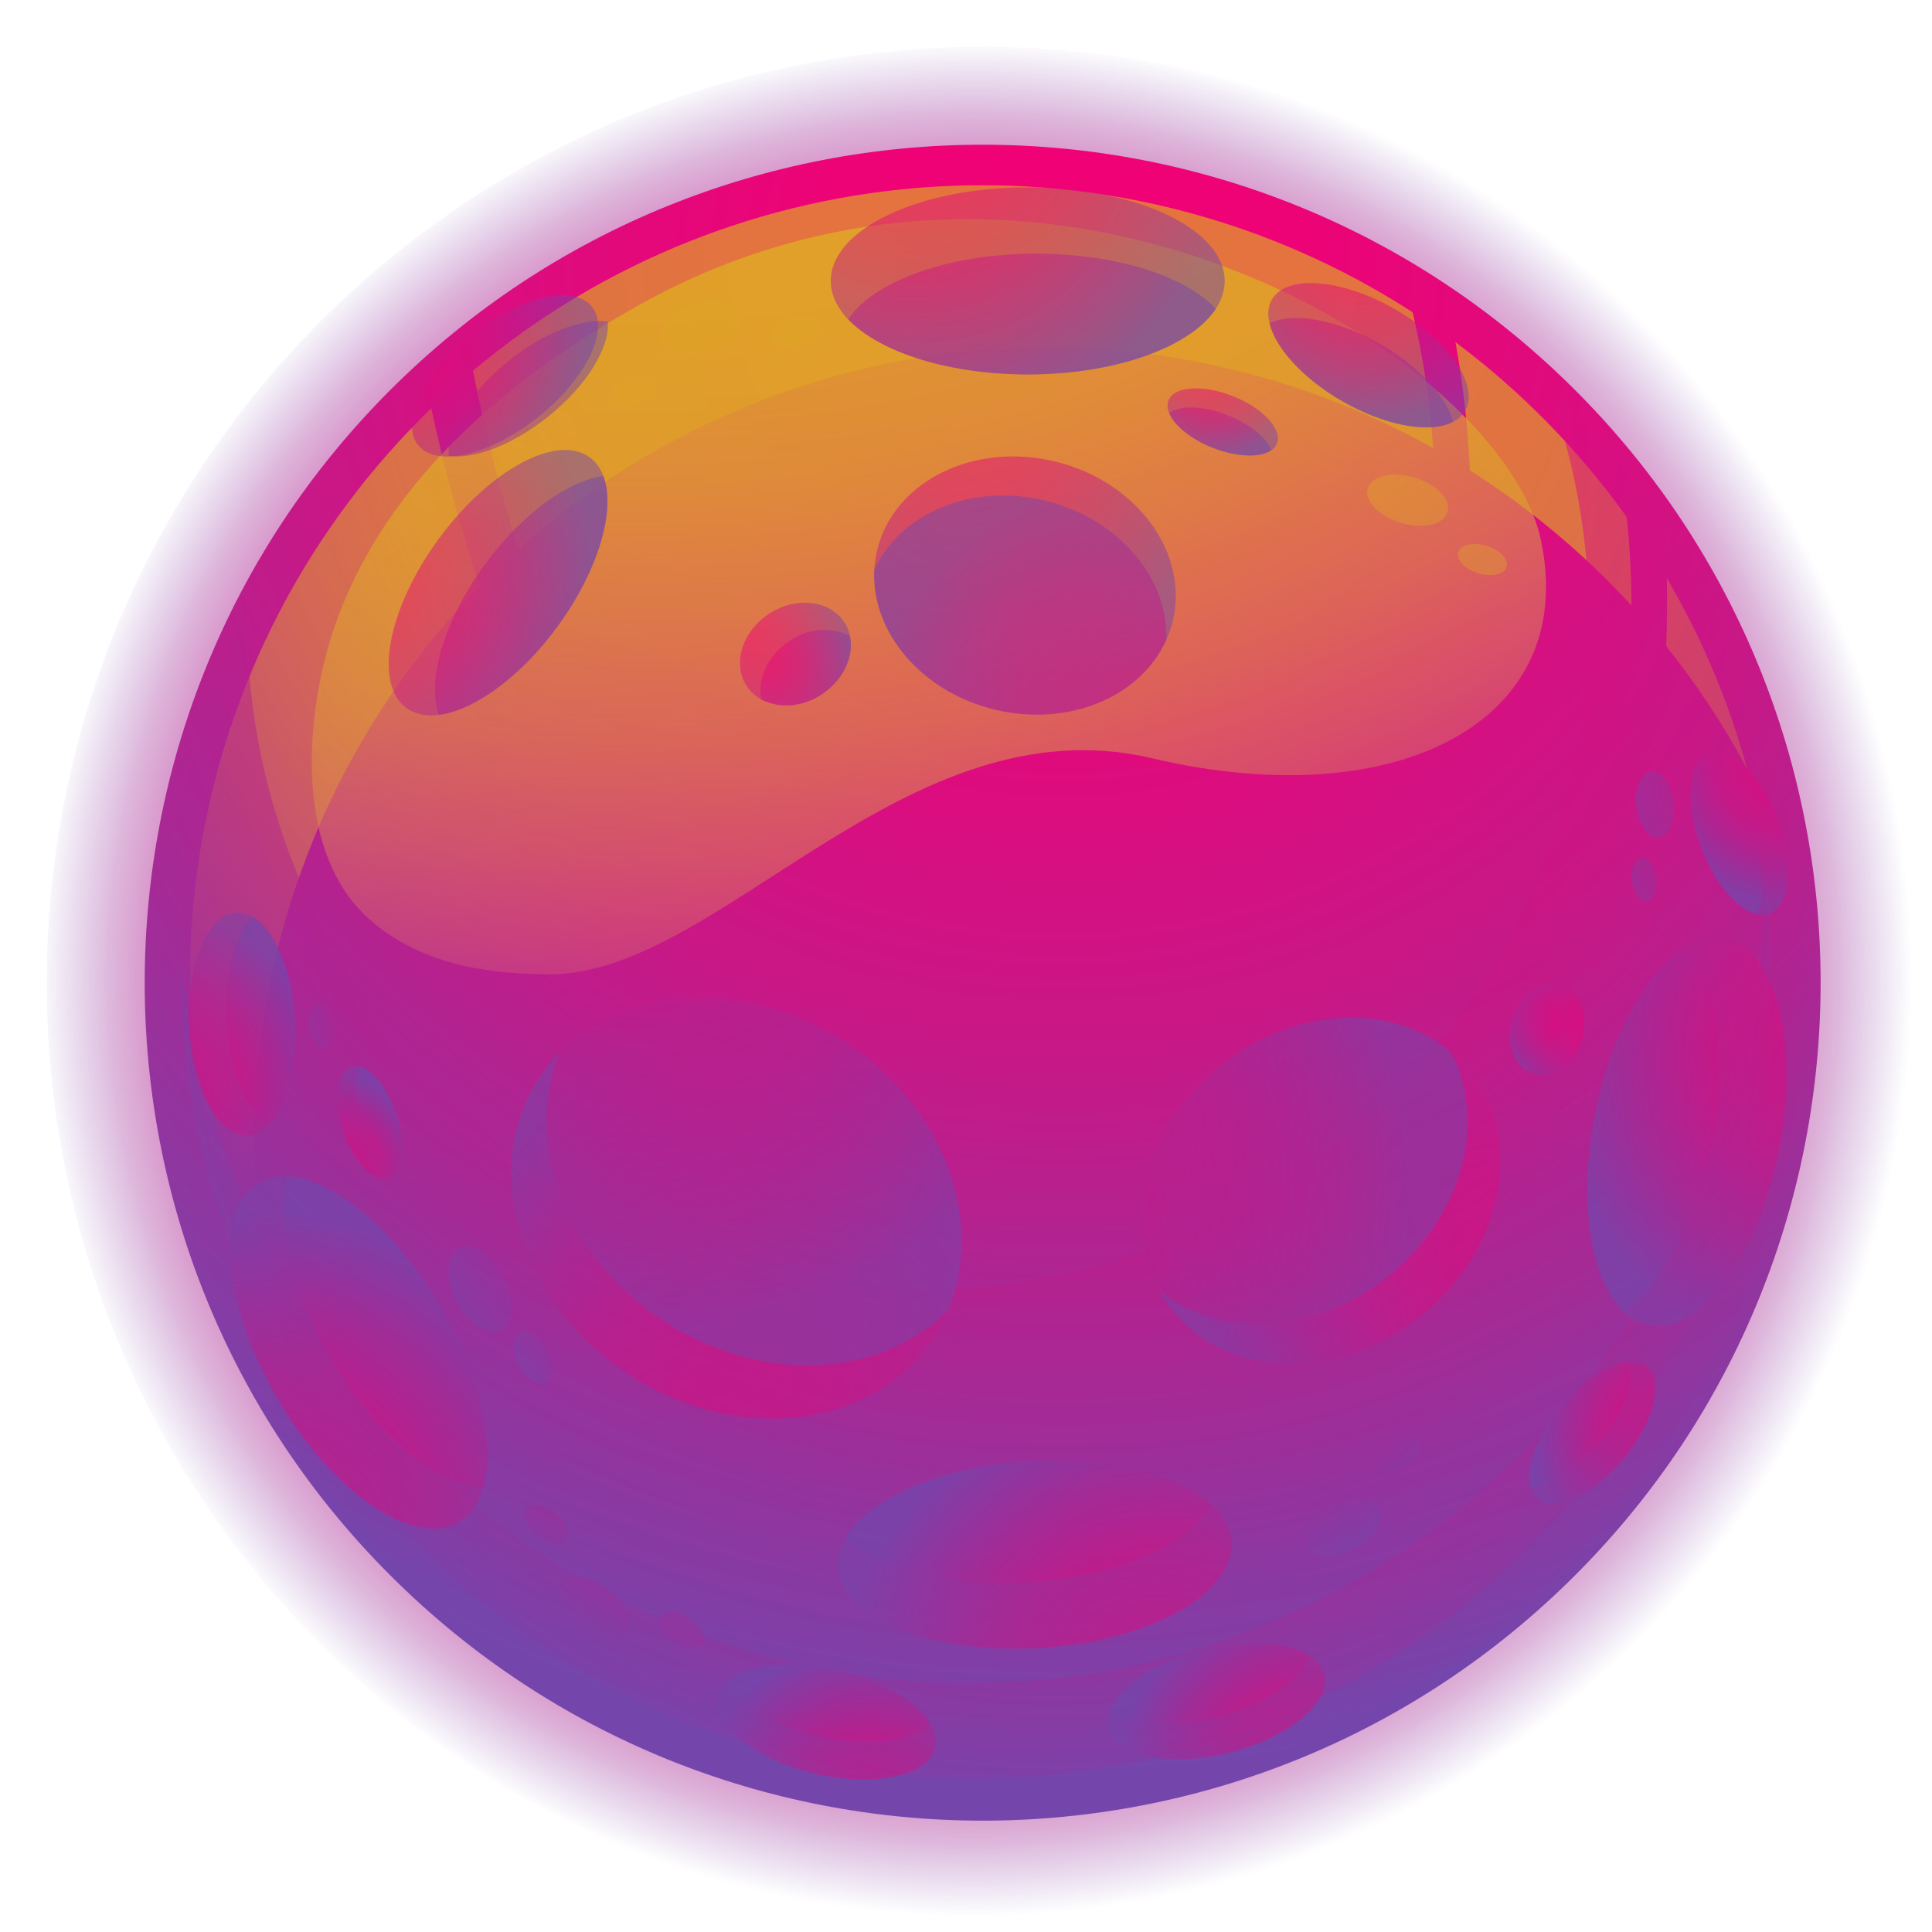 <svg width="130" height="130" viewBox="0 0 130 130" fill="none" xmlns="http://www.w3.org/2000/svg">
<g clip-path="url(#clip0_402_620)">
<path style="mix-blend-mode:screen" opacity="0.32" d="M110.435 79.462C110.127 78.723 109.739 78.021 109.276 77.369C108.623 76.914 107.923 76.53 107.188 76.226C107.923 75.921 108.623 75.538 109.276 75.083C109.734 74.429 110.119 73.727 110.424 72.99C110.73 73.726 111.113 74.428 111.567 75.083C112.221 75.538 112.923 75.922 113.66 76.226C112.923 76.53 112.221 76.913 111.567 77.369C111.115 78.024 110.736 78.725 110.435 79.462Z" fill="url(#paint0_radial_402_620)"/>
<path style="mix-blend-mode:screen" opacity="0.5" d="M42.063 73.53C42.226 73.327 42.411 73.142 42.615 72.978C42.867 72.896 43.129 72.842 43.393 72.818C43.157 72.686 42.963 72.489 42.836 72.25C42.709 72.011 42.653 71.74 42.675 71.471C42.512 71.674 42.327 71.859 42.123 72.023C41.87 72.105 41.609 72.158 41.345 72.183C41.548 72.347 41.733 72.532 41.897 72.735C41.982 72.993 42.038 73.26 42.063 73.53Z" fill="url(#paint1_radial_402_620)"/>
<path style="mix-blend-mode:screen" opacity="0.32" d="M67.508 101.774C67.372 101.314 67.187 100.869 66.955 100.449C66.597 100.13 66.204 99.853 65.785 99.62C66.246 99.486 66.69 99.3 67.11 99.068C67.428 98.711 67.706 98.321 67.938 97.903C68.074 98.363 68.259 98.808 68.49 99.228C68.85 99.544 69.242 99.82 69.661 100.051C69.201 100.188 68.757 100.373 68.336 100.603C68.018 100.962 67.74 101.354 67.508 101.774Z" fill="url(#paint2_radial_402_620)"/>
<path style="mix-blend-mode:screen" opacity="0.5" d="M78.176 86.54C78.047 86.771 77.893 86.988 77.718 87.186C77.482 87.31 77.234 87.41 76.978 87.484C77.21 87.614 77.428 87.767 77.629 87.942C77.754 88.176 77.854 88.422 77.927 88.677C78.056 88.445 78.21 88.229 78.386 88.031C78.619 87.906 78.865 87.806 79.12 87.733C78.889 87.604 78.672 87.45 78.474 87.274C78.347 87.042 78.246 86.795 78.176 86.54Z" fill="url(#paint3_radial_402_620)"/>
<path d="M66.122 129.103C100.904 129.103 129.1 100.907 129.1 66.126C129.1 31.344 100.904 3.148 66.122 3.148C31.34 3.148 3.144 31.344 3.144 66.126C3.144 100.907 31.34 129.103 66.122 129.103Z" fill="url(#paint4_radial_402_620)"/>
<path d="M105.991 105.992C128.011 83.973 128.011 48.272 105.991 26.253C83.972 4.233 48.271 4.233 26.251 26.253C4.232 48.272 4.232 83.973 26.251 105.992C48.271 128.012 83.972 128.012 105.991 105.992Z" fill="url(#paint5_radial_402_620)"/>
<path style="mix-blend-mode:screen" d="M22.631 58.979C20.091 54.147 20.858 47.195 22.399 42.507C25.668 32.567 34.183 25.444 43.029 20.507C70.694 5.085 101.092 24.18 103.682 36.333C106.272 48.487 94.085 54.926 77.525 51.022C60.964 47.118 48.484 65.5 37.049 65.561C32.686 65.561 28.213 64.854 24.812 61.817C23.921 61.009 23.183 60.048 22.631 58.979Z" fill="url(#paint6_radial_402_620)"/>
<g opacity="0.7">
<path style="mix-blend-mode:screen" d="M32.283 39.438C30.976 35.513 29.887 31.518 29.02 27.472C20.721 35.507 15.255 46.018 13.443 57.426C11.632 68.834 13.573 80.522 18.976 90.732C16.536 81.764 16.48 72.315 18.814 63.319C21.148 54.324 25.791 46.094 32.283 39.444V39.438Z" fill="url(#paint7_radial_402_620)"/>
<path style="mix-blend-mode:screen" d="M95.052 21.012C85.478 14.819 74.171 11.859 62.791 12.566C51.411 13.274 40.558 17.612 31.825 24.944C32.616 28.997 33.641 33.002 34.895 36.937C43.17 29.542 53.547 24.914 64.578 23.697C75.609 22.48 86.744 24.737 96.432 30.151C96.226 27.072 95.764 24.015 95.052 21.012Z" fill="url(#paint8_radial_402_620)"/>
<path style="mix-blend-mode:screen" d="M109.779 40.748C109.775 38.754 109.666 36.762 109.453 34.779C106.238 30.293 102.353 26.328 97.934 23.023C98.453 25.872 98.776 28.754 98.9 31.648C102.913 34.187 106.571 37.247 109.779 40.748Z" fill="url(#paint9_radial_402_620)"/>
<path style="mix-blend-mode:screen" d="M112.114 43.48C114.181 46.057 116.004 48.821 117.559 51.736C116.333 47.24 114.517 42.926 112.158 38.908C112.186 40.432 112.175 41.956 112.114 43.48Z" fill="url(#paint10_radial_402_620)"/>
</g>
<path style="mix-blend-mode:multiply" opacity="0.5" d="M104.096 25.953C106.395 32.144 107.306 38.765 106.768 45.347C106.229 51.929 104.252 58.313 100.978 64.048C97.703 69.784 93.21 74.731 87.816 78.541C82.421 82.351 76.257 84.931 69.757 86.099C63.257 87.267 56.579 86.995 50.196 85.302C43.812 83.609 37.878 80.536 32.811 76.299C27.745 72.063 23.669 66.767 20.872 60.784C18.075 54.802 16.625 48.278 16.623 41.674C16.623 41.58 16.623 41.486 16.623 41.387C12.009 50.564 10.038 60.843 10.93 71.076C11.822 81.309 15.543 91.092 21.675 99.332C27.808 107.572 36.111 113.945 45.657 117.737C55.203 121.53 65.615 122.593 75.731 120.808C85.846 119.023 95.266 114.46 102.937 107.629C110.609 100.799 116.229 91.969 119.171 82.128C122.113 72.286 122.26 61.821 119.596 51.901C116.932 41.98 111.562 32.996 104.085 25.953H104.096Z" fill="url(#paint11_radial_402_620)"/>
<path style="mix-blend-mode:multiply" opacity="0.5" d="M118.763 57.848C118.763 57.931 118.763 58.008 118.763 58.091C118.763 88.55 94.797 113.239 65.238 113.239C37.877 113.239 15.314 92.084 12.106 64.784C12.239 95.127 36.149 119.683 65.63 119.683C95.112 119.683 119.155 94.989 119.155 64.53C119.155 62.297 119.024 60.066 118.763 57.848Z" fill="url(#paint12_radial_402_620)"/>
<path style="mix-blend-mode:multiply" opacity="0.5" d="M69.154 25.197C76.473 25.197 82.406 22.378 82.406 18.902C82.406 15.425 76.473 12.607 69.154 12.607C61.834 12.607 55.901 15.425 55.901 18.902C55.901 22.378 61.834 25.197 69.154 25.197Z" fill="url(#paint13_radial_402_620)"/>
<path style="mix-blend-mode:multiply" opacity="0.5" d="M57.077 21.49C59.158 23.671 63.78 25.195 69.153 25.195C75.106 25.195 80.142 23.329 81.815 20.777C79.739 18.569 75.111 17.072 69.744 17.072C63.786 17.056 58.75 18.944 57.077 21.49Z" fill="url(#paint14_radial_402_620)"/>
<path style="mix-blend-mode:multiply" opacity="0.5" d="M119.686 77.406C121.114 70.228 119.507 63.859 116.097 63.18C112.687 62.502 108.766 67.772 107.338 74.95C105.91 82.129 107.516 88.498 110.926 89.176C114.336 89.855 118.258 84.585 119.686 77.406Z" fill="url(#paint15_radial_402_620)"/>
<path style="mix-blend-mode:multiply" opacity="0.5" d="M113.313 63.817C110.767 65.43 108.376 69.67 107.327 74.938C106.167 80.775 107.012 86.082 109.204 88.219C111.755 86.606 114.146 82.371 115.196 77.097C116.355 71.261 115.505 65.954 113.313 63.817Z" fill="url(#paint16_radial_402_620)"/>
<path style="mix-blend-mode:multiply" opacity="0.5" d="M70.017 110.883C77.322 110.429 83.069 107.247 82.853 103.777C82.637 100.307 76.54 97.863 69.235 98.317C61.93 98.772 56.183 101.953 56.399 105.423C56.615 108.893 62.712 111.338 70.017 110.883Z" fill="url(#paint17_radial_402_620)"/>
<path style="mix-blend-mode:multiply" opacity="0.5" d="M81.528 101.257C79.32 99.208 74.609 97.982 69.247 98.314C63.306 98.683 58.391 100.859 56.884 103.526C59.093 105.575 63.803 106.806 69.165 106.469C75.106 106.099 80.01 103.924 81.528 101.257Z" fill="url(#paint18_radial_402_620)"/>
<path style="mix-blend-mode:multiply" opacity="0.5" d="M62.759 90.1C66.856 83.973 64.263 75.05 56.967 70.172C49.67 65.293 40.434 66.305 36.337 72.432C32.24 78.56 34.833 87.482 42.129 92.361C49.425 97.24 58.661 96.228 62.759 90.1Z" fill="url(#paint19_radial_402_620)"/>
<path style="mix-blend-mode:multiply" opacity="0.5" d="M56.966 70.145C50.384 65.728 42.228 66.142 37.684 70.763C35.171 76.722 37.927 84.397 44.498 88.793C51.069 93.188 59.236 92.796 63.78 88.18C66.293 82.216 63.543 74.54 56.966 70.145Z" fill="url(#paint20_radial_402_620)"/>
<path style="mix-blend-mode:multiply" opacity="0.5" d="M78.913 41.787C80.019 37.172 76.463 32.364 70.971 31.048C65.478 29.731 60.129 32.405 59.023 37.019C57.917 41.634 61.472 46.442 66.965 47.759C72.457 49.075 77.806 46.402 78.913 41.787Z" fill="url(#paint21_radial_402_620)"/>
<path style="mix-blend-mode:multiply" opacity="0.5" d="M66.956 47.743C71.926 48.93 76.752 46.87 78.464 43.071C78.651 38.913 75.272 34.893 70.324 33.684C65.377 32.475 60.534 34.556 58.822 38.361C58.634 42.541 62.008 46.556 66.956 47.743Z" fill="url(#paint22_radial_402_620)"/>
<path style="mix-blend-mode:multiply" opacity="0.5" d="M95.691 88.468C101.19 83.992 102.599 76.618 98.839 71.999C95.078 67.38 87.573 67.265 82.074 71.742C76.575 76.219 75.166 83.592 78.926 88.211C82.687 92.83 90.193 92.945 95.691 88.468Z" fill="url(#paint23_radial_402_620)"/>
<path style="mix-blend-mode:multiply" opacity="0.5" d="M82.075 71.757C77.105 75.794 75.482 82.188 77.967 86.793C81.975 90.145 88.552 89.841 93.505 85.811C98.459 81.779 100.099 75.379 97.608 70.774C93.605 67.422 87.028 67.726 82.075 71.757Z" fill="url(#paint24_radial_402_620)"/>
<path style="mix-blend-mode:multiply" opacity="0.5" d="M37.52 42.139C40.929 37.484 41.899 32.397 39.687 30.777C37.474 29.157 32.918 31.618 29.509 36.274C26.101 40.929 25.131 46.017 27.343 47.636C29.555 49.256 34.111 46.795 37.52 42.139Z" fill="url(#paint25_radial_402_620)"/>
<path style="mix-blend-mode:multiply" opacity="0.5" d="M29.544 48.107C31.902 47.798 35.022 45.567 37.523 42.149C40.284 38.361 41.455 34.291 40.599 32.032C38.241 32.336 35.121 34.573 32.62 37.985C29.848 41.773 28.688 45.843 29.544 48.107Z" fill="url(#paint26_radial_402_620)"/>
<path style="mix-blend-mode:multiply" opacity="0.5" d="M30.876 102.422C33.871 100.658 33.288 94.115 29.573 87.808C25.858 81.502 20.419 77.82 17.423 79.585C14.428 81.349 15.011 87.892 18.725 94.198C22.44 100.505 27.88 104.187 30.876 102.422Z" fill="url(#paint27_radial_402_620)"/>
<path style="mix-blend-mode:multiply" opacity="0.5" d="M32.52 100.119C33.343 97.215 32.305 92.46 29.582 87.833C26.556 82.703 22.404 79.312 19.334 79.174C18.511 82.073 19.544 86.828 22.271 91.455C25.286 96.558 29.45 99.954 32.52 100.119Z" fill="url(#paint28_radial_402_620)"/>
<path style="mix-blend-mode:multiply" opacity="0.5" d="M98.585 27.643C97.602 29.349 93.892 29.057 90.302 26.986C86.713 24.915 84.598 21.856 85.581 20.155C86.564 18.455 90.275 18.742 93.864 20.807C97.453 22.872 99.568 25.937 98.585 27.643Z" fill="url(#paint29_radial_402_620)"/>
<path style="mix-blend-mode:multiply" opacity="0.5" d="M85.426 21.757C85.829 23.414 87.668 25.468 90.302 26.986C93.223 28.671 96.222 29.195 97.768 28.389C97.365 26.732 95.526 24.678 92.892 23.16C89.949 21.481 86.972 20.973 85.426 21.757Z" fill="url(#paint30_radial_402_620)"/>
<path style="mix-blend-mode:multiply" opacity="0.5" d="M74.565 116.297C74.084 114.386 76.956 112.023 80.976 111.018C84.996 110.013 88.64 110.742 89.115 112.647C89.59 114.552 86.724 116.921 82.71 117.931C78.695 118.942 75.04 118.207 74.565 116.297Z" fill="url(#paint31_radial_402_620)"/>
<path style="mix-blend-mode:multiply" opacity="0.5" d="M88.116 111.39C86.669 110.479 83.924 110.286 80.976 111.02C77.707 111.837 75.194 113.555 74.631 115.195C76.072 116.106 78.822 116.299 81.771 115.565C85.04 114.747 87.547 113.03 88.116 111.39Z" fill="url(#paint32_radial_402_620)"/>
<path style="mix-blend-mode:multiply" opacity="0.5" d="M15.916 61.415C17.887 61.321 19.643 64.596 19.848 68.732C20.052 72.868 18.627 76.308 16.661 76.402C14.695 76.496 12.934 73.227 12.73 69.085C12.525 64.944 13.95 61.514 15.916 61.415Z" fill="url(#paint33_radial_402_620)"/>
<path style="mix-blend-mode:multiply" opacity="0.5" d="M18.097 75.668C19.273 74.425 20.002 71.769 19.848 68.732C19.682 65.369 18.489 62.575 16.987 61.697C15.811 62.94 15.082 65.596 15.231 68.633C15.402 71.996 16.595 74.79 18.097 75.668Z" fill="url(#paint34_radial_402_620)"/>
<path style="mix-blend-mode:multiply" opacity="0.5" d="M48.309 114.165C48.756 112.249 52.389 111.46 56.426 112.398C60.462 113.337 63.367 115.656 62.92 117.578C62.472 119.5 58.839 120.284 54.803 119.339C50.766 118.395 47.861 116.081 48.309 114.165Z" fill="url(#paint35_radial_402_620)"/>
<path style="mix-blend-mode:multiply" opacity="0.5" d="M62.604 115.996C61.737 114.527 59.385 113.091 56.425 112.401C53.14 111.633 50.125 112.014 48.871 113.218C49.738 114.687 52.091 116.117 55.05 116.813C58.336 117.575 61.351 117.199 62.604 115.996Z" fill="url(#paint36_radial_402_620)"/>
<path style="mix-blend-mode:multiply" opacity="0.5" d="M119.09 61.467C120.5 60.929 120.724 58.083 119.59 55.111C118.456 52.14 116.393 50.167 114.983 50.705C113.572 51.244 113.348 54.089 114.482 57.061C115.617 60.033 117.679 62.005 119.09 61.467Z" fill="url(#paint37_radial_402_620)"/>
<path style="mix-blend-mode:multiply" opacity="0.5" d="M114.108 51.591C113.556 52.773 113.644 54.904 114.478 57.064C115.4 59.477 116.935 61.233 118.238 61.514C118.79 60.333 118.702 58.201 117.868 56.042C116.946 53.623 115.411 51.867 114.108 51.591Z" fill="url(#paint38_radial_402_620)"/>
<path style="mix-blend-mode:multiply" opacity="0.5" d="M103.472 100.842C102.307 99.882 103.003 97.115 105.029 94.663C107.056 92.212 109.645 91.008 110.811 91.969C111.976 92.93 111.274 95.701 109.248 98.148C107.221 100.594 104.637 101.803 103.472 100.842Z" fill="url(#paint39_radial_402_620)"/>
<path style="mix-blend-mode:multiply" opacity="0.5" d="M109.613 91.648C108.309 91.736 106.52 92.863 105.029 94.663C103.373 96.656 102.611 98.86 103.008 100.13C104.317 100.036 106.106 98.909 107.592 97.109C109.243 95.149 110.01 92.94 109.613 91.648Z" fill="url(#paint40_radial_402_620)"/>
<path style="mix-blend-mode:multiply" opacity="0.5" d="M26.09 79.255C27.07 78.935 27.32 77.005 26.648 74.944C25.976 72.882 24.637 71.47 23.657 71.789C22.677 72.108 22.427 74.039 23.099 76.1C23.77 78.162 25.11 79.574 26.09 79.255Z" fill="url(#paint41_radial_402_620)"/>
<path style="mix-blend-mode:multiply" opacity="0.5" d="M26.723 78.672C27.148 77.888 27.154 76.463 26.657 74.933C26.105 73.277 25.127 72.012 24.249 71.775C23.824 72.564 23.824 73.984 24.316 75.519C24.862 77.192 25.851 78.44 26.723 78.672Z" fill="url(#paint42_radial_402_620)"/>
<path style="mix-blend-mode:multiply" opacity="0.5" d="M56.818 41.874C57.789 43.376 57.105 45.546 55.288 46.727C53.471 47.909 51.207 47.644 50.235 46.148C49.264 44.651 49.943 42.475 51.759 41.294C53.576 40.112 55.829 40.377 56.818 41.874Z" fill="url(#paint43_radial_402_620)"/>
<path style="mix-blend-mode:multiply" opacity="0.5" d="M51.235 47.075C51.878 47.378 52.591 47.506 53.3 47.445C54.009 47.384 54.689 47.136 55.271 46.727C56.751 45.766 57.48 44.154 57.176 42.773C56.533 42.47 55.82 42.342 55.111 42.403C54.402 42.464 53.722 42.712 53.14 43.121C51.66 44.082 50.931 45.7 51.235 47.075Z" fill="url(#paint44_radial_402_620)"/>
<path style="mix-blend-mode:multiply" opacity="0.5" d="M85.923 29.844C86.304 28.886 84.979 27.46 82.964 26.659C80.949 25.858 79.007 25.985 78.626 26.943C78.246 27.901 79.57 29.327 81.585 30.128C83.6 30.929 85.543 30.802 85.923 29.844Z" fill="url(#paint45_radial_402_620)"/>
<path style="mix-blend-mode:multiply" opacity="0.5" d="M78.668 27.779C78.999 28.608 80.103 29.535 81.583 30.12C83.24 30.772 84.808 30.811 85.553 30.286C85.216 29.458 84.112 28.536 82.632 27.945C80.998 27.293 79.407 27.26 78.668 27.779Z" fill="url(#paint46_radial_402_620)"/>
<path style="mix-blend-mode:multiply" opacity="0.5" d="M103.202 72.276C101.915 71.895 101.275 70.244 101.766 68.593C102.258 66.942 103.705 65.91 104.991 66.296C106.278 66.683 106.918 68.334 106.427 69.985C105.935 71.636 104.505 72.663 103.202 72.276Z" fill="url(#paint47_radial_402_620)"/>
<path style="mix-blend-mode:multiply" opacity="0.5" d="M103.969 66.274C103.433 66.438 102.948 66.738 102.562 67.144C102.175 67.55 101.899 68.049 101.761 68.593C101.363 69.935 101.711 71.276 102.545 71.939C103.081 71.775 103.567 71.476 103.954 71.07C104.341 70.663 104.616 70.164 104.754 69.62C104.963 69.046 105 68.424 104.861 67.83C104.721 67.235 104.412 66.695 103.969 66.274Z" fill="url(#paint48_radial_402_620)"/>
<path style="mix-blend-mode:multiply" opacity="0.5" d="M36.193 28.078C39.426 25.509 41.056 22.18 39.835 20.643C38.613 19.106 35.002 19.944 31.77 22.513C28.537 25.083 26.907 28.412 28.128 29.948C29.349 31.485 32.96 30.648 36.193 28.078Z" fill="url(#paint49_radial_402_620)"/>
<path style="mix-blend-mode:multiply" opacity="0.5" d="M30.195 30.679C31.891 30.911 34.469 29.956 36.849 28.062C39.483 25.964 41.057 23.357 40.892 21.634C39.202 21.402 36.617 22.358 34.265 24.252C31.604 26.35 30.03 28.956 30.195 30.679Z" fill="url(#paint50_radial_402_620)"/>
<path style="mix-blend-mode:multiply" opacity="0.5" d="M92.859 101.384C93.29 102.146 92.555 103.383 91.203 104.145C89.85 104.907 88.442 104.918 87.978 104.145C87.514 103.372 88.281 102.141 89.634 101.384C90.987 100.628 92.423 100.622 92.859 101.384Z" fill="url(#paint51_radial_402_620)"/>
<path style="mix-blend-mode:multiply" opacity="0.5" d="M95.565 96.955C95.83 97.419 95.383 98.17 94.56 98.639C93.737 99.109 92.865 99.109 92.6 98.639C92.335 98.17 92.787 97.419 93.605 96.955C94.422 96.491 95.3 96.491 95.565 96.955Z" fill="url(#paint52_radial_402_620)"/>
<path style="mix-blend-mode:multiply" opacity="0.5" d="M33.725 89.528C32.847 89.965 31.516 89.07 30.732 87.53C29.948 85.989 30.037 84.376 30.909 83.94C31.781 83.504 33.118 84.393 33.896 85.934C34.675 87.474 34.598 89.076 33.725 89.528Z" fill="url(#paint53_radial_402_620)"/>
<path style="mix-blend-mode:multiply" opacity="0.5" d="M36.7 93.033C36.148 93.298 35.364 92.757 34.895 91.824C34.425 90.891 34.469 89.919 34.999 89.654C35.53 89.389 36.336 89.93 36.805 90.863C37.275 91.796 37.23 92.768 36.7 93.033Z" fill="url(#paint54_radial_402_620)"/>
<path style="mix-blend-mode:multiply" opacity="0.5" d="M21.819 70.549C21.339 70.604 20.869 69.969 20.77 69.124C20.671 68.279 20.974 67.551 21.449 67.468C21.924 67.385 22.399 68.02 22.498 68.892C22.598 69.765 22.294 70.488 21.819 70.549Z" fill="url(#paint55_radial_402_620)"/>
<path style="mix-blend-mode:multiply" opacity="0.5" d="M111.628 56.361C110.932 56.444 110.248 55.517 110.099 54.285C109.95 53.054 110.397 51.994 111.093 51.911C111.788 51.828 112.473 52.756 112.622 53.982C112.771 55.207 112.324 56.273 111.628 56.361Z" fill="url(#paint56_radial_402_620)"/>
<path style="mix-blend-mode:multiply" opacity="0.5" d="M110.822 60.642C110.364 60.698 109.917 60.09 109.817 59.284C109.718 58.478 110.016 57.782 110.469 57.727C110.922 57.672 111.374 58.279 111.468 59.085C111.562 59.892 111.275 60.587 110.822 60.642Z" fill="url(#paint57_radial_402_620)"/>
<path style="mix-blend-mode:multiply" opacity="0.5" d="M42.101 109.921C41.549 110.606 40.13 110.379 38.92 109.413C37.711 108.446 37.17 107.11 37.717 106.425C38.263 105.741 39.688 105.962 40.897 106.928C42.107 107.894 42.648 109.231 42.101 109.921Z" fill="url(#paint58_radial_402_620)"/>
<path style="mix-blend-mode:multiply" opacity="0.5" d="M47.22 110.787C46.889 111.207 46.022 111.069 45.282 110.483C44.542 109.898 44.221 109.081 44.553 108.661C44.884 108.242 45.751 108.385 46.486 108.97C47.22 109.556 47.551 110.373 47.22 110.787Z" fill="url(#paint59_radial_402_620)"/>
<path style="mix-blend-mode:multiply" opacity="0.5" d="M38.076 103.642C37.744 104.061 36.877 103.923 36.138 103.338C35.398 102.752 35.072 101.935 35.403 101.516C35.734 101.096 36.607 101.239 37.341 101.825C38.076 102.41 38.407 103.227 38.076 103.642Z" fill="url(#paint60_radial_402_620)"/>
<path style="mix-blend-mode:screen" opacity="0.5" d="M44.448 22.993C44.15 22.165 45.094 21.071 46.552 20.547C48.01 20.022 49.429 20.265 49.727 21.099C50.025 21.933 49.081 23.015 47.623 23.54C46.165 24.064 44.746 23.816 44.448 22.993ZM42.952 27.228C43.841 26.908 44.409 26.24 44.233 25.737C44.056 25.235 43.184 25.091 42.3 25.406C41.416 25.721 40.842 26.394 41.019 26.897C41.196 27.399 42.068 27.537 42.952 27.228ZM53.835 23.197C54.724 22.877 55.293 22.209 55.116 21.712C54.94 21.215 54.067 21.06 53.184 21.375C52.3 21.69 51.726 22.363 51.903 22.866C52.079 23.368 52.952 23.512 53.835 23.192V23.197ZM92.031 32.861C92.279 32.016 93.687 31.695 95.167 32.132C96.647 32.568 97.657 33.611 97.403 34.456C97.15 35.301 95.747 35.621 94.267 35.18C92.787 34.738 91.777 33.694 92.031 32.855V32.861ZM99.474 38.581C100.38 38.846 101.236 38.648 101.385 38.14C101.534 37.632 100.927 36.996 100.026 36.726C99.126 36.455 98.265 36.654 98.116 37.168C97.967 37.681 98.574 38.305 99.474 38.576V38.581Z" fill="url(#paint61_radial_402_620)"/>
</g>
<defs>
<radialGradient id="paint0_radial_402_620" cx="0" cy="0" r="1" gradientUnits="userSpaceOnUse" gradientTransform="translate(110.435 76.226) scale(3.236)">
<stop offset="0.06" stop-color="#E47E99"/>
<stop offset="0.53" stop-color="#E43D99"/>
<stop offset="0.99" stop-color="#B30058"/>
</radialGradient>
<radialGradient id="paint1_radial_402_620" cx="0" cy="0" r="1" gradientUnits="userSpaceOnUse" gradientTransform="translate(-14.525 115.417) rotate(17) scale(84.685 84.685)">
<stop offset="0.06" stop-color="#0A1656"/>
<stop offset="0.89" stop-color="#4478AD"/>
</radialGradient>
<radialGradient id="paint2_radial_402_620" cx="0" cy="0" r="1" gradientUnits="userSpaceOnUse" gradientTransform="translate(67.734 99.869) scale(1.927 1.927)">
<stop offset="0.06" stop-color="#E47E99"/>
<stop offset="0.53" stop-color="#E43D99"/>
<stop offset="0.99" stop-color="#B30058"/>
</radialGradient>
<radialGradient id="paint3_radial_402_620" cx="0" cy="0" r="1" gradientUnits="userSpaceOnUse" gradientTransform="translate(39.246 73.002) rotate(-173.38) scale(84.69 84.69)">
<stop offset="0.06" stop-color="#0A1656"/>
<stop offset="0.89" stop-color="#4478AD"/>
</radialGradient>
<radialGradient id="paint4_radial_402_620" cx="0" cy="0" r="1" gradientUnits="userSpaceOnUse" gradientTransform="translate(65.537 65.833) scale(63.674 63.674)">
<stop stop-color="#F20074"/>
<stop offset="0.38" stop-color="#F10174" stop-opacity="0.99"/>
<stop offset="0.51" stop-color="#ED0376" stop-opacity="0.96"/>
<stop offset="0.61" stop-color="#E70679" stop-opacity="0.92"/>
<stop offset="0.69" stop-color="#DF0B7D" stop-opacity="0.85"/>
<stop offset="0.75" stop-color="#D31182" stop-opacity="0.75"/>
<stop offset="0.81" stop-color="#C51988" stop-opacity="0.64"/>
<stop offset="0.87" stop-color="#B42290" stop-opacity="0.51"/>
<stop offset="0.92" stop-color="#A02D98" stop-opacity="0.35"/>
<stop offset="0.96" stop-color="#8B39A2" stop-opacity="0.18"/>
<stop offset="1" stop-color="#7446AC" stop-opacity="0"/>
</radialGradient>
<radialGradient id="paint5_radial_402_620" cx="0" cy="0" r="1" gradientUnits="userSpaceOnUse" gradientTransform="translate(71.501 16.765) scale(111.013)">
<stop stop-color="#F20074"/>
<stop offset="0.14" stop-color="#ED0376"/>
<stop offset="0.31" stop-color="#DF0B7D"/>
<stop offset="0.49" stop-color="#C71887"/>
<stop offset="0.67" stop-color="#A62A96"/>
<stop offset="0.87" stop-color="#7B42A9"/>
<stop offset="0.9" stop-color="#7446AC"/>
</radialGradient>
<radialGradient id="paint6_radial_402_620" cx="0" cy="0" r="1" gradientUnits="userSpaceOnUse" gradientTransform="translate(36.988 -48.884) rotate(14.959) scale(143.131 125.724)">
<stop offset="0.05" stop-color="#E0A326"/>
<stop offset="0.41" stop-color="#E0A227" stop-opacity="0.99"/>
<stop offset="0.55" stop-color="#DF9E2B" stop-opacity="0.96"/>
<stop offset="0.64" stop-color="#DE9833" stop-opacity="0.91"/>
<stop offset="0.71" stop-color="#DD8F3E" stop-opacity="0.83"/>
<stop offset="0.78" stop-color="#DB844C" stop-opacity="0.73"/>
<stop offset="0.84" stop-color="#D8755D" stop-opacity="0.61"/>
<stop offset="0.89" stop-color="#D56471" stop-opacity="0.47"/>
<stop offset="0.93" stop-color="#D25089" stop-opacity="0.3"/>
<stop offset="0.98" stop-color="#CE3BA3" stop-opacity="0.12"/>
<stop offset="1" stop-color="#CC2DB4" stop-opacity="0"/>
</radialGradient>
<radialGradient id="paint7_radial_402_620" cx="0" cy="0" r="1" gradientUnits="userSpaceOnUse" gradientTransform="translate(70.159 17.34) scale(82.597 82.597)">
<stop offset="0.05" stop-color="#E0A326"/>
<stop offset="0.41" stop-color="#E0A227" stop-opacity="0.99"/>
<stop offset="0.55" stop-color="#DF9E2B" stop-opacity="0.96"/>
<stop offset="0.64" stop-color="#DE9833" stop-opacity="0.91"/>
<stop offset="0.71" stop-color="#DD8F3E" stop-opacity="0.83"/>
<stop offset="0.78" stop-color="#DB844C" stop-opacity="0.73"/>
<stop offset="0.84" stop-color="#D8755D" stop-opacity="0.61"/>
<stop offset="0.89" stop-color="#D56471" stop-opacity="0.47"/>
<stop offset="0.93" stop-color="#D25089" stop-opacity="0.3"/>
<stop offset="0.98" stop-color="#CE3BA3" stop-opacity="0.12"/>
<stop offset="1" stop-color="#CC2DB4" stop-opacity="0"/>
</radialGradient>
<radialGradient id="paint8_radial_402_620" cx="0" cy="0" r="1" gradientUnits="userSpaceOnUse" gradientTransform="translate(70.159 17.34) scale(82.597 82.597)">
<stop offset="0.05" stop-color="#E0A326"/>
<stop offset="0.41" stop-color="#E0A227" stop-opacity="0.99"/>
<stop offset="0.55" stop-color="#DF9E2B" stop-opacity="0.96"/>
<stop offset="0.64" stop-color="#DE9833" stop-opacity="0.91"/>
<stop offset="0.71" stop-color="#DD8F3E" stop-opacity="0.83"/>
<stop offset="0.78" stop-color="#DB844C" stop-opacity="0.73"/>
<stop offset="0.84" stop-color="#D8755D" stop-opacity="0.61"/>
<stop offset="0.89" stop-color="#D56471" stop-opacity="0.47"/>
<stop offset="0.93" stop-color="#D25089" stop-opacity="0.3"/>
<stop offset="0.98" stop-color="#CE3BA3" stop-opacity="0.12"/>
<stop offset="1" stop-color="#CC2DB4" stop-opacity="0"/>
</radialGradient>
<radialGradient id="paint9_radial_402_620" cx="0" cy="0" r="1" gradientUnits="userSpaceOnUse" gradientTransform="translate(70.159 17.341) scale(82.597 82.597)">
<stop offset="0.05" stop-color="#E0A326"/>
<stop offset="0.41" stop-color="#E0A227" stop-opacity="0.99"/>
<stop offset="0.55" stop-color="#DF9E2B" stop-opacity="0.96"/>
<stop offset="0.64" stop-color="#DE9833" stop-opacity="0.91"/>
<stop offset="0.71" stop-color="#DD8F3E" stop-opacity="0.83"/>
<stop offset="0.78" stop-color="#DB844C" stop-opacity="0.73"/>
<stop offset="0.84" stop-color="#D8755D" stop-opacity="0.61"/>
<stop offset="0.89" stop-color="#D56471" stop-opacity="0.47"/>
<stop offset="0.93" stop-color="#D25089" stop-opacity="0.3"/>
<stop offset="0.98" stop-color="#CE3BA3" stop-opacity="0.12"/>
<stop offset="1" stop-color="#CC2DB4" stop-opacity="0"/>
</radialGradient>
<radialGradient id="paint10_radial_402_620" cx="0" cy="0" r="1" gradientUnits="userSpaceOnUse" gradientTransform="translate(70.158 17.339) scale(82.597 82.597)">
<stop offset="0.05" stop-color="#E0A326"/>
<stop offset="0.41" stop-color="#E0A227" stop-opacity="0.99"/>
<stop offset="0.55" stop-color="#DF9E2B" stop-opacity="0.96"/>
<stop offset="0.64" stop-color="#DE9833" stop-opacity="0.91"/>
<stop offset="0.71" stop-color="#DD8F3E" stop-opacity="0.83"/>
<stop offset="0.78" stop-color="#DB844C" stop-opacity="0.73"/>
<stop offset="0.84" stop-color="#D8755D" stop-opacity="0.61"/>
<stop offset="0.89" stop-color="#D56471" stop-opacity="0.47"/>
<stop offset="0.93" stop-color="#D25089" stop-opacity="0.3"/>
<stop offset="0.98" stop-color="#CE3BA3" stop-opacity="0.12"/>
<stop offset="1" stop-color="#CC2DB4" stop-opacity="0"/>
</radialGradient>
<radialGradient id="paint11_radial_402_620" cx="0" cy="0" r="1" gradientUnits="userSpaceOnUse" gradientTransform="translate(71.406 31.917) scale(97.164 97.164)">
<stop stop-color="#F20074"/>
<stop offset="0.14" stop-color="#ED0376"/>
<stop offset="0.31" stop-color="#DF0B7D"/>
<stop offset="0.49" stop-color="#C71887"/>
<stop offset="0.67" stop-color="#A62A96"/>
<stop offset="0.87" stop-color="#7B42A9"/>
<stop offset="0.9" stop-color="#7446AC"/>
</radialGradient>
<radialGradient id="paint12_radial_402_620" cx="0" cy="0" r="1" gradientUnits="userSpaceOnUse" gradientTransform="translate(70.738 61.703) scale(71.427 71.427)">
<stop stop-color="#F20074"/>
<stop offset="0.14" stop-color="#ED0376"/>
<stop offset="0.31" stop-color="#DF0B7D"/>
<stop offset="0.49" stop-color="#C71887"/>
<stop offset="0.67" stop-color="#A62A96"/>
<stop offset="0.87" stop-color="#7B42A9"/>
<stop offset="0.9" stop-color="#7446AC"/>
</radialGradient>
<radialGradient id="paint13_radial_402_620" cx="0" cy="0" r="1" gradientUnits="userSpaceOnUse" gradientTransform="translate(61.572 6.737) scale(24.738 24.738)">
<stop stop-color="#F20074"/>
<stop offset="0.14" stop-color="#ED0376"/>
<stop offset="0.31" stop-color="#DF0B7D"/>
<stop offset="0.49" stop-color="#C71887"/>
<stop offset="0.67" stop-color="#A62A96"/>
<stop offset="0.87" stop-color="#7B42A9"/>
<stop offset="0.9" stop-color="#7446AC"/>
</radialGradient>
<radialGradient id="paint14_radial_402_620" cx="0" cy="0" r="1" gradientUnits="userSpaceOnUse" gradientTransform="translate(61.572 6.735) scale(24.738 24.738)">
<stop stop-color="#F20074"/>
<stop offset="0.14" stop-color="#ED0376"/>
<stop offset="0.31" stop-color="#DF0B7D"/>
<stop offset="0.49" stop-color="#C71887"/>
<stop offset="0.67" stop-color="#A62A96"/>
<stop offset="0.87" stop-color="#7B42A9"/>
<stop offset="0.9" stop-color="#7446AC"/>
</radialGradient>
<radialGradient id="paint15_radial_402_620" cx="0" cy="0" r="1" gradientUnits="userSpaceOnUse" gradientTransform="translate(126.912 71.108) rotate(101.25) scale(24.738 24.738)">
<stop stop-color="#F20074"/>
<stop offset="0.14" stop-color="#ED0376"/>
<stop offset="0.31" stop-color="#DF0B7D"/>
<stop offset="0.49" stop-color="#C71887"/>
<stop offset="0.67" stop-color="#A62A96"/>
<stop offset="0.87" stop-color="#7B42A9"/>
<stop offset="0.9" stop-color="#7446AC"/>
</radialGradient>
<radialGradient id="paint16_radial_402_620" cx="0" cy="0" r="1" gradientUnits="userSpaceOnUse" gradientTransform="translate(126.923 71.115) rotate(101.24) scale(24.738 24.738)">
<stop stop-color="#F20074"/>
<stop offset="0.14" stop-color="#ED0376"/>
<stop offset="0.31" stop-color="#DF0B7D"/>
<stop offset="0.49" stop-color="#C71887"/>
<stop offset="0.67" stop-color="#A62A96"/>
<stop offset="0.87" stop-color="#7B42A9"/>
<stop offset="0.9" stop-color="#7446AC"/>
</radialGradient>
<radialGradient id="paint17_radial_402_620" cx="0" cy="0" r="1" gradientUnits="userSpaceOnUse" gradientTransform="translate(77.954 116.276) rotate(176.44) scale(24.738 24.738)">
<stop stop-color="#F20074"/>
<stop offset="0.14" stop-color="#ED0376"/>
<stop offset="0.31" stop-color="#DF0B7D"/>
<stop offset="0.49" stop-color="#C71887"/>
<stop offset="0.67" stop-color="#A62A96"/>
<stop offset="0.87" stop-color="#7B42A9"/>
<stop offset="0.9" stop-color="#7446AC"/>
</radialGradient>
<radialGradient id="paint18_radial_402_620" cx="0" cy="0" r="1" gradientUnits="userSpaceOnUse" gradientTransform="translate(77.966 116.27) rotate(176.44) scale(24.738 24.738)">
<stop stop-color="#F20074"/>
<stop offset="0.14" stop-color="#ED0376"/>
<stop offset="0.31" stop-color="#DF0B7D"/>
<stop offset="0.49" stop-color="#C71887"/>
<stop offset="0.67" stop-color="#A62A96"/>
<stop offset="0.87" stop-color="#7B42A9"/>
<stop offset="0.9" stop-color="#7446AC"/>
</radialGradient>
<radialGradient id="paint19_radial_402_620" cx="0" cy="0" r="1" gradientUnits="userSpaceOnUse" gradientTransform="translate(43.026 107.381) rotate(-146.23) scale(29.664 52.505)">
<stop stop-color="#F20074"/>
<stop offset="0.14" stop-color="#ED0376"/>
<stop offset="0.31" stop-color="#DF0B7D"/>
<stop offset="0.49" stop-color="#C71887"/>
<stop offset="0.67" stop-color="#A62A96"/>
<stop offset="0.87" stop-color="#7B42A9"/>
<stop offset="0.9" stop-color="#7446AC"/>
</radialGradient>
<radialGradient id="paint20_radial_402_620" cx="0" cy="0" r="1" gradientUnits="userSpaceOnUse" gradientTransform="translate(42.742 55.512) scale(37.759)">
<stop stop-color="#F20074"/>
<stop offset="0.14" stop-color="#ED0376"/>
<stop offset="0.31" stop-color="#DF0B7D"/>
<stop offset="0.49" stop-color="#C71887"/>
<stop offset="0.67" stop-color="#A62A96"/>
<stop offset="0.87" stop-color="#7B42A9"/>
<stop offset="0.9" stop-color="#7446AC"/>
</radialGradient>
<radialGradient id="paint21_radial_402_620" cx="0" cy="0" r="1" gradientUnits="userSpaceOnUse" gradientTransform="translate(67.009 22.417) rotate(13.48) scale(19.095 33.798)">
<stop stop-color="#F20074"/>
<stop offset="0.14" stop-color="#ED0376"/>
<stop offset="0.31" stop-color="#DF0B7D"/>
<stop offset="0.49" stop-color="#C71887"/>
<stop offset="0.67" stop-color="#A62A96"/>
<stop offset="0.87" stop-color="#7B42A9"/>
<stop offset="0.9" stop-color="#7446AC"/>
</radialGradient>
<radialGradient id="paint22_radial_402_620" cx="0" cy="0" r="1" gradientUnits="userSpaceOnUse" gradientTransform="translate(78.808 53.392) rotate(159.71) scale(24.302 24.302)">
<stop stop-color="#F20074"/>
<stop offset="0.14" stop-color="#ED0376"/>
<stop offset="0.31" stop-color="#DF0B7D"/>
<stop offset="0.49" stop-color="#C71887"/>
<stop offset="0.67" stop-color="#A62A96"/>
<stop offset="0.87" stop-color="#7B42A9"/>
<stop offset="0.9" stop-color="#7446AC"/>
</radialGradient>
<radialGradient id="paint23_radial_402_620" cx="0" cy="0" r="1" gradientUnits="userSpaceOnUse" gradientTransform="translate(107.367 91.177) rotate(140.85) scale(23.965 42.419)">
<stop stop-color="#F20074"/>
<stop offset="0.14" stop-color="#ED0376"/>
<stop offset="0.31" stop-color="#DF0B7D"/>
<stop offset="0.49" stop-color="#C71887"/>
<stop offset="0.67" stop-color="#A62A96"/>
<stop offset="0.87" stop-color="#7B42A9"/>
<stop offset="0.9" stop-color="#7446AC"/>
</radialGradient>
<radialGradient id="paint24_radial_402_620" cx="0" cy="0" r="1" gradientUnits="userSpaceOnUse" gradientTransform="translate(67.396 79.259) rotate(-72.91) scale(30.503 30.503)">
<stop stop-color="#F20074"/>
<stop offset="0.14" stop-color="#ED0376"/>
<stop offset="0.31" stop-color="#DF0B7D"/>
<stop offset="0.49" stop-color="#C71887"/>
<stop offset="0.67" stop-color="#A62A96"/>
<stop offset="0.87" stop-color="#7B42A9"/>
<stop offset="0.9" stop-color="#7446AC"/>
</radialGradient>
<radialGradient id="paint25_radial_402_620" cx="0" cy="0" r="1" gradientUnits="userSpaceOnUse" gradientTransform="translate(22.254 38.36) rotate(-53.79) scale(19.503 19.503)">
<stop stop-color="#F20074"/>
<stop offset="0.14" stop-color="#ED0376"/>
<stop offset="0.31" stop-color="#DF0B7D"/>
<stop offset="0.49" stop-color="#C71887"/>
<stop offset="0.67" stop-color="#A62A96"/>
<stop offset="0.87" stop-color="#7B42A9"/>
<stop offset="0.9" stop-color="#7446AC"/>
</radialGradient>
<radialGradient id="paint26_radial_402_620" cx="0" cy="0" r="1" gradientUnits="userSpaceOnUse" gradientTransform="translate(22.253 38.349) rotate(-53.79) scale(19.503 19.503)">
<stop stop-color="#F20074"/>
<stop offset="0.14" stop-color="#ED0376"/>
<stop offset="0.31" stop-color="#DF0B7D"/>
<stop offset="0.49" stop-color="#C71887"/>
<stop offset="0.67" stop-color="#A62A96"/>
<stop offset="0.87" stop-color="#7B42A9"/>
<stop offset="0.9" stop-color="#7446AC"/>
</radialGradient>
<radialGradient id="paint27_radial_402_620" cx="0" cy="0" r="1" gradientUnits="userSpaceOnUse" gradientTransform="translate(17.52 103.695) rotate(-120.5) scale(24.744 24.744)">
<stop stop-color="#F20074"/>
<stop offset="0.14" stop-color="#ED0376"/>
<stop offset="0.31" stop-color="#DF0B7D"/>
<stop offset="0.49" stop-color="#C71887"/>
<stop offset="0.67" stop-color="#A62A96"/>
<stop offset="0.87" stop-color="#7B42A9"/>
<stop offset="0.9" stop-color="#7446AC"/>
</radialGradient>
<radialGradient id="paint28_radial_402_620" cx="0" cy="0" r="1" gradientUnits="userSpaceOnUse" gradientTransform="translate(16.634 103.599) rotate(-120.669) scale(24.74 24.74)">
<stop stop-color="#F20074"/>
<stop offset="0.14" stop-color="#ED0376"/>
<stop offset="0.31" stop-color="#DF0B7D"/>
<stop offset="0.49" stop-color="#C71887"/>
<stop offset="0.67" stop-color="#A62A96"/>
<stop offset="0.87" stop-color="#7B42A9"/>
<stop offset="0.9" stop-color="#7446AC"/>
</radialGradient>
<radialGradient id="paint29_radial_402_620" cx="0" cy="0" r="1" gradientUnits="userSpaceOnUse" gradientTransform="translate(91.805 15.796) rotate(29.94) scale(14.004 14.004)">
<stop stop-color="#F20074"/>
<stop offset="0.14" stop-color="#ED0376"/>
<stop offset="0.31" stop-color="#DF0B7D"/>
<stop offset="0.49" stop-color="#C71887"/>
<stop offset="0.67" stop-color="#A62A96"/>
<stop offset="0.87" stop-color="#7B42A9"/>
<stop offset="0.9" stop-color="#7446AC"/>
</radialGradient>
<radialGradient id="paint30_radial_402_620" cx="0" cy="0" r="1" gradientUnits="userSpaceOnUse" gradientTransform="translate(91.805 15.797) rotate(29.94) scale(14.004 14.004)">
<stop stop-color="#F20074"/>
<stop offset="0.14" stop-color="#ED0376"/>
<stop offset="0.31" stop-color="#DF0B7D"/>
<stop offset="0.49" stop-color="#C71887"/>
<stop offset="0.67" stop-color="#A62A96"/>
<stop offset="0.87" stop-color="#7B42A9"/>
<stop offset="0.9" stop-color="#7446AC"/>
</radialGradient>
<radialGradient id="paint31_radial_402_620" cx="0" cy="0" r="1" gradientUnits="userSpaceOnUse" gradientTransform="translate(87.673 120.129) rotate(165.92) scale(14.004 14.004)">
<stop stop-color="#F20074"/>
<stop offset="0.14" stop-color="#ED0376"/>
<stop offset="0.31" stop-color="#DF0B7D"/>
<stop offset="0.49" stop-color="#C71887"/>
<stop offset="0.67" stop-color="#A62A96"/>
<stop offset="0.87" stop-color="#7B42A9"/>
<stop offset="0.9" stop-color="#7446AC"/>
</radialGradient>
<radialGradient id="paint32_radial_402_620" cx="0" cy="0" r="1" gradientUnits="userSpaceOnUse" gradientTransform="translate(87.673 120.131) rotate(165.92) scale(14.004 14.004)">
<stop stop-color="#F20074"/>
<stop offset="0.14" stop-color="#ED0376"/>
<stop offset="0.31" stop-color="#DF0B7D"/>
<stop offset="0.49" stop-color="#C71887"/>
<stop offset="0.67" stop-color="#A62A96"/>
<stop offset="0.87" stop-color="#7B42A9"/>
<stop offset="0.9" stop-color="#7446AC"/>
</radialGradient>
<radialGradient id="paint33_radial_402_620" cx="0" cy="0" r="1" gradientUnits="userSpaceOnUse" gradientTransform="translate(9.62 73.534) rotate(-92.84) scale(14.004 14.004)">
<stop stop-color="#F20074"/>
<stop offset="0.14" stop-color="#ED0376"/>
<stop offset="0.31" stop-color="#DF0B7D"/>
<stop offset="0.49" stop-color="#C71887"/>
<stop offset="0.67" stop-color="#A62A96"/>
<stop offset="0.87" stop-color="#7B42A9"/>
<stop offset="0.9" stop-color="#7446AC"/>
</radialGradient>
<radialGradient id="paint34_radial_402_620" cx="0" cy="0" r="1" gradientUnits="userSpaceOnUse" gradientTransform="translate(9.62 73.535) rotate(-92.84) scale(14.004 14.004)">
<stop stop-color="#F20074"/>
<stop offset="0.14" stop-color="#ED0376"/>
<stop offset="0.31" stop-color="#DF0B7D"/>
<stop offset="0.49" stop-color="#C71887"/>
<stop offset="0.67" stop-color="#A62A96"/>
<stop offset="0.87" stop-color="#7B42A9"/>
<stop offset="0.9" stop-color="#7446AC"/>
</radialGradient>
<radialGradient id="paint35_radial_402_620" cx="0" cy="0" r="1" gradientUnits="userSpaceOnUse" gradientTransform="translate(58.237 123.54) rotate(-166.86) scale(14.004)">
<stop stop-color="#F20074"/>
<stop offset="0.14" stop-color="#ED0376"/>
<stop offset="0.31" stop-color="#DF0B7D"/>
<stop offset="0.49" stop-color="#C71887"/>
<stop offset="0.67" stop-color="#A62A96"/>
<stop offset="0.87" stop-color="#7B42A9"/>
<stop offset="0.9" stop-color="#7446AC"/>
</radialGradient>
<radialGradient id="paint36_radial_402_620" cx="0" cy="0" r="1" gradientUnits="userSpaceOnUse" gradientTransform="translate(58.237 123.542) rotate(-166.86) scale(14.004 14.004)">
<stop stop-color="#F20074"/>
<stop offset="0.14" stop-color="#ED0376"/>
<stop offset="0.31" stop-color="#DF0B7D"/>
<stop offset="0.49" stop-color="#C71887"/>
<stop offset="0.67" stop-color="#A62A96"/>
<stop offset="0.87" stop-color="#7B42A9"/>
<stop offset="0.9" stop-color="#7446AC"/>
</radialGradient>
<radialGradient id="paint37_radial_402_620" cx="0" cy="0" r="1" gradientUnits="userSpaceOnUse" gradientTransform="translate(120.796 51.117) rotate(69.11) scale(10.746 10.746)">
<stop stop-color="#F20074"/>
<stop offset="0.14" stop-color="#ED0376"/>
<stop offset="0.31" stop-color="#DF0B7D"/>
<stop offset="0.49" stop-color="#C71887"/>
<stop offset="0.67" stop-color="#A62A96"/>
<stop offset="0.87" stop-color="#7B42A9"/>
<stop offset="0.9" stop-color="#7446AC"/>
</radialGradient>
<radialGradient id="paint38_radial_402_620" cx="0" cy="0" r="1" gradientUnits="userSpaceOnUse" gradientTransform="translate(120.798 51.117) rotate(69.11) scale(10.746 10.746)">
<stop stop-color="#F20074"/>
<stop offset="0.14" stop-color="#ED0376"/>
<stop offset="0.31" stop-color="#DF0B7D"/>
<stop offset="0.49" stop-color="#C71887"/>
<stop offset="0.67" stop-color="#A62A96"/>
<stop offset="0.87" stop-color="#7B42A9"/>
<stop offset="0.9" stop-color="#7446AC"/>
</radialGradient>
<radialGradient id="paint39_radial_402_620" cx="0" cy="0" r="1" gradientUnits="userSpaceOnUse" gradientTransform="translate(112.849 96.604) rotate(129.732) scale(10.759)">
<stop stop-color="#F20074"/>
<stop offset="0.14" stop-color="#ED0376"/>
<stop offset="0.31" stop-color="#DF0B7D"/>
<stop offset="0.49" stop-color="#C71887"/>
<stop offset="0.67" stop-color="#A62A96"/>
<stop offset="0.87" stop-color="#7B42A9"/>
<stop offset="0.9" stop-color="#7446AC"/>
</radialGradient>
<radialGradient id="paint40_radial_402_620" cx="0" cy="0" r="1" gradientUnits="userSpaceOnUse" gradientTransform="translate(112.849 96.604) rotate(129.732) scale(10.759)">
<stop stop-color="#F20074"/>
<stop offset="0.14" stop-color="#ED0376"/>
<stop offset="0.31" stop-color="#DF0B7D"/>
<stop offset="0.49" stop-color="#C71887"/>
<stop offset="0.67" stop-color="#A62A96"/>
<stop offset="0.87" stop-color="#7B42A9"/>
<stop offset="0.9" stop-color="#7446AC"/>
</radialGradient>
<radialGradient id="paint41_radial_402_620" cx="0" cy="0" r="1" gradientUnits="userSpaceOnUse" gradientTransform="translate(22.141 78.776) rotate(-108.05) scale(7.322 7.322)">
<stop stop-color="#F20074"/>
<stop offset="0.14" stop-color="#ED0376"/>
<stop offset="0.31" stop-color="#DF0B7D"/>
<stop offset="0.49" stop-color="#C71887"/>
<stop offset="0.67" stop-color="#A62A96"/>
<stop offset="0.87" stop-color="#7B42A9"/>
<stop offset="0.9" stop-color="#7446AC"/>
</radialGradient>
<radialGradient id="paint42_radial_402_620" cx="0" cy="0" r="1" gradientUnits="userSpaceOnUse" gradientTransform="translate(21.943 78.987) rotate(-108.072) scale(7.317 7.317)">
<stop stop-color="#F20074"/>
<stop offset="0.14" stop-color="#ED0376"/>
<stop offset="0.31" stop-color="#DF0B7D"/>
<stop offset="0.49" stop-color="#C71887"/>
<stop offset="0.67" stop-color="#A62A96"/>
<stop offset="0.87" stop-color="#7B42A9"/>
<stop offset="0.9" stop-color="#7446AC"/>
</radialGradient>
<radialGradient id="paint43_radial_402_620" cx="0" cy="0" r="1" gradientUnits="userSpaceOnUse" gradientTransform="translate(49.79 42.059) rotate(-32.735) scale(7.317 12.764)">
<stop stop-color="#F20074"/>
<stop offset="0.14" stop-color="#ED0376"/>
<stop offset="0.31" stop-color="#DF0B7D"/>
<stop offset="0.49" stop-color="#C71887"/>
<stop offset="0.67" stop-color="#A62A96"/>
<stop offset="0.87" stop-color="#7B42A9"/>
<stop offset="0.9" stop-color="#7446AC"/>
</radialGradient>
<radialGradient id="paint44_radial_402_620" cx="0" cy="0" r="1" gradientUnits="userSpaceOnUse" gradientTransform="translate(49.79 42.058) rotate(-32.735) scale(7.317 12.764)">
<stop stop-color="#F20074"/>
<stop offset="0.14" stop-color="#ED0376"/>
<stop offset="0.31" stop-color="#DF0B7D"/>
<stop offset="0.49" stop-color="#C71887"/>
<stop offset="0.67" stop-color="#A62A96"/>
<stop offset="0.87" stop-color="#7B42A9"/>
<stop offset="0.9" stop-color="#7446AC"/>
</radialGradient>
<radialGradient id="paint45_radial_402_620" cx="0" cy="0" r="1" gradientUnits="userSpaceOnUse" gradientTransform="translate(81.506 24.213) rotate(21.68) scale(7.322 7.322)">
<stop stop-color="#F20074"/>
<stop offset="0.14" stop-color="#ED0376"/>
<stop offset="0.31" stop-color="#DF0B7D"/>
<stop offset="0.49" stop-color="#C71887"/>
<stop offset="0.67" stop-color="#A62A96"/>
<stop offset="0.87" stop-color="#7B42A9"/>
<stop offset="0.9" stop-color="#7446AC"/>
</radialGradient>
<radialGradient id="paint46_radial_402_620" cx="0" cy="0" r="1" gradientUnits="userSpaceOnUse" gradientTransform="translate(81.495 24.21) rotate(21.68) scale(7.322 7.322)">
<stop stop-color="#F20074"/>
<stop offset="0.14" stop-color="#ED0376"/>
<stop offset="0.31" stop-color="#DF0B7D"/>
<stop offset="0.49" stop-color="#C71887"/>
<stop offset="0.67" stop-color="#A62A96"/>
<stop offset="0.87" stop-color="#7B42A9"/>
<stop offset="0.9" stop-color="#7446AC"/>
</radialGradient>
<radialGradient id="paint47_radial_402_620" cx="0" cy="0" r="1" gradientUnits="userSpaceOnUse" gradientTransform="translate(107.784 69.366) rotate(106.809) scale(5.842 9.547)">
<stop stop-color="#F20074"/>
<stop offset="0.14" stop-color="#ED0376"/>
<stop offset="0.31" stop-color="#DF0B7D"/>
<stop offset="0.49" stop-color="#C71887"/>
<stop offset="0.67" stop-color="#A62A96"/>
<stop offset="0.87" stop-color="#7B42A9"/>
<stop offset="0.9" stop-color="#7446AC"/>
</radialGradient>
<radialGradient id="paint48_radial_402_620" cx="0" cy="0" r="1" gradientUnits="userSpaceOnUse" gradientTransform="translate(107.784 69.365) rotate(106.809) scale(5.842 9.547)">
<stop stop-color="#F20074"/>
<stop offset="0.14" stop-color="#ED0376"/>
<stop offset="0.31" stop-color="#DF0B7D"/>
<stop offset="0.49" stop-color="#C71887"/>
<stop offset="0.67" stop-color="#A62A96"/>
<stop offset="0.87" stop-color="#7B42A9"/>
<stop offset="0.9" stop-color="#7446AC"/>
</radialGradient>
<radialGradient id="paint49_radial_402_620" cx="0" cy="0" r="1" gradientUnits="userSpaceOnUse" gradientTransform="translate(26.354 22.587) rotate(-38.48) scale(13.953 13.953)">
<stop stop-color="#F20074"/>
<stop offset="0.14" stop-color="#ED0376"/>
<stop offset="0.31" stop-color="#DF0B7D"/>
<stop offset="0.49" stop-color="#C71887"/>
<stop offset="0.67" stop-color="#A62A96"/>
<stop offset="0.87" stop-color="#7B42A9"/>
<stop offset="0.9" stop-color="#7446AC"/>
</radialGradient>
<radialGradient id="paint50_radial_402_620" cx="0" cy="0" r="1" gradientUnits="userSpaceOnUse" gradientTransform="translate(26.972 22.564) rotate(-38.54) scale(14.004)">
<stop stop-color="#F20074"/>
<stop offset="0.14" stop-color="#ED0376"/>
<stop offset="0.31" stop-color="#DF0B7D"/>
<stop offset="0.49" stop-color="#C71887"/>
<stop offset="0.67" stop-color="#A62A96"/>
<stop offset="0.87" stop-color="#7B42A9"/>
<stop offset="0.9" stop-color="#7446AC"/>
</radialGradient>
<radialGradient id="paint51_radial_402_620" cx="0" cy="0" r="1" gradientUnits="userSpaceOnUse" gradientTransform="translate(78.644 83.668) rotate(-29.887) scale(32.564 26.888)">
<stop stop-color="#F20074"/>
<stop offset="0.14" stop-color="#ED0376"/>
<stop offset="0.31" stop-color="#DF0B7D"/>
<stop offset="0.49" stop-color="#C71887"/>
<stop offset="0.67" stop-color="#A62A96"/>
<stop offset="0.87" stop-color="#7B42A9"/>
<stop offset="0.9" stop-color="#7446AC"/>
</radialGradient>
<radialGradient id="paint52_radial_402_620" cx="0" cy="0" r="1" gradientUnits="userSpaceOnUse" gradientTransform="translate(78.644 83.668) rotate(-29.887) scale(32.564 26.889)">
<stop stop-color="#F20074"/>
<stop offset="0.14" stop-color="#ED0376"/>
<stop offset="0.31" stop-color="#DF0B7D"/>
<stop offset="0.49" stop-color="#C71887"/>
<stop offset="0.67" stop-color="#A62A96"/>
<stop offset="0.87" stop-color="#7B42A9"/>
<stop offset="0.9" stop-color="#7446AC"/>
</radialGradient>
<radialGradient id="paint53_radial_402_620" cx="0" cy="0" r="1" gradientUnits="userSpaceOnUse" gradientTransform="translate(53.338 73.876) rotate(63.178) scale(36.104 29.951)">
<stop stop-color="#F20074"/>
<stop offset="0.14" stop-color="#ED0376"/>
<stop offset="0.31" stop-color="#DF0B7D"/>
<stop offset="0.49" stop-color="#C71887"/>
<stop offset="0.67" stop-color="#A62A96"/>
<stop offset="0.87" stop-color="#7B42A9"/>
<stop offset="0.9" stop-color="#7446AC"/>
</radialGradient>
<radialGradient id="paint54_radial_402_620" cx="0" cy="0" r="1" gradientUnits="userSpaceOnUse" gradientTransform="translate(48.731 83.172) rotate(63.178) scale(21.824 18.105)">
<stop stop-color="#F20074"/>
<stop offset="0.14" stop-color="#ED0376"/>
<stop offset="0.31" stop-color="#DF0B7D"/>
<stop offset="0.49" stop-color="#C71887"/>
<stop offset="0.67" stop-color="#A62A96"/>
<stop offset="0.87" stop-color="#7B42A9"/>
<stop offset="0.9" stop-color="#7446AC"/>
</radialGradient>
<radialGradient id="paint55_radial_402_620" cx="0" cy="0" r="1" gradientUnits="userSpaceOnUse" gradientTransform="translate(32.368 66.89) rotate(83.089) scale(17.77 14.897)">
<stop stop-color="#F20074"/>
<stop offset="0.14" stop-color="#ED0376"/>
<stop offset="0.31" stop-color="#DF0B7D"/>
<stop offset="0.49" stop-color="#C71887"/>
<stop offset="0.67" stop-color="#A62A96"/>
<stop offset="0.87" stop-color="#7B42A9"/>
<stop offset="0.9" stop-color="#7446AC"/>
</radialGradient>
<radialGradient id="paint56_radial_402_620" cx="0" cy="0" r="1" gradientUnits="userSpaceOnUse" gradientTransform="translate(127.923 50.961) rotate(83.089) scale(25.86 21.678)">
<stop stop-color="#F20074"/>
<stop offset="0.14" stop-color="#ED0376"/>
<stop offset="0.31" stop-color="#DF0B7D"/>
<stop offset="0.49" stop-color="#C71887"/>
<stop offset="0.67" stop-color="#A62A96"/>
<stop offset="0.87" stop-color="#7B42A9"/>
<stop offset="0.9" stop-color="#7446AC"/>
</radialGradient>
<radialGradient id="paint57_radial_402_620" cx="0" cy="0" r="1" gradientUnits="userSpaceOnUse" gradientTransform="translate(121.361 57.055) rotate(83.089) scale(16.933 14.195)">
<stop stop-color="#F20074"/>
<stop offset="0.14" stop-color="#ED0376"/>
<stop offset="0.31" stop-color="#DF0B7D"/>
<stop offset="0.49" stop-color="#C71887"/>
<stop offset="0.67" stop-color="#A62A96"/>
<stop offset="0.87" stop-color="#7B42A9"/>
<stop offset="0.9" stop-color="#7446AC"/>
</radialGradient>
<radialGradient id="paint58_radial_402_620" cx="0" cy="0" r="1" gradientUnits="userSpaceOnUse" gradientTransform="translate(51.538 90.325) rotate(38.48) scale(32.336 27.014)">
<stop stop-color="#F20074"/>
<stop offset="0.14" stop-color="#ED0376"/>
<stop offset="0.31" stop-color="#DF0B7D"/>
<stop offset="0.49" stop-color="#C71887"/>
<stop offset="0.67" stop-color="#A62A96"/>
<stop offset="0.87" stop-color="#7B42A9"/>
<stop offset="0.9" stop-color="#7446AC"/>
</radialGradient>
<radialGradient id="paint59_radial_402_620" cx="0" cy="0" r="1" gradientUnits="userSpaceOnUse" gradientTransform="translate(51.538 90.324) rotate(38.48) scale(32.336 27.014)">
<stop stop-color="#F20074"/>
<stop offset="0.14" stop-color="#ED0376"/>
<stop offset="0.31" stop-color="#DF0B7D"/>
<stop offset="0.49" stop-color="#C71887"/>
<stop offset="0.67" stop-color="#A62A96"/>
<stop offset="0.87" stop-color="#7B42A9"/>
<stop offset="0.9" stop-color="#7446AC"/>
</radialGradient>
<radialGradient id="paint60_radial_402_620" cx="0" cy="0" r="1" gradientUnits="userSpaceOnUse" gradientTransform="translate(42.422 83.213) rotate(38.48) scale(32.336 27.014)">
<stop stop-color="#F20074"/>
<stop offset="0.14" stop-color="#ED0376"/>
<stop offset="0.31" stop-color="#DF0B7D"/>
<stop offset="0.49" stop-color="#C71887"/>
<stop offset="0.67" stop-color="#A62A96"/>
<stop offset="0.87" stop-color="#7B42A9"/>
<stop offset="0.9" stop-color="#7446AC"/>
</radialGradient>
<radialGradient id="paint61_radial_402_620" cx="0" cy="0" r="1" gradientUnits="userSpaceOnUse" gradientTransform="translate(59.882 -3.579) scale(94.298 94.298)">
<stop offset="0.05" stop-color="#E0A326"/>
<stop offset="0.41" stop-color="#E0A227" stop-opacity="0.99"/>
<stop offset="0.55" stop-color="#DF9E2B" stop-opacity="0.96"/>
<stop offset="0.64" stop-color="#DE9833" stop-opacity="0.91"/>
<stop offset="0.71" stop-color="#DD8F3E" stop-opacity="0.83"/>
<stop offset="0.78" stop-color="#DB844C" stop-opacity="0.73"/>
<stop offset="0.84" stop-color="#D8755D" stop-opacity="0.61"/>
<stop offset="0.89" stop-color="#D56471" stop-opacity="0.47"/>
<stop offset="0.93" stop-color="#D25089" stop-opacity="0.3"/>
<stop offset="0.98" stop-color="#CE3BA3" stop-opacity="0.12"/>
<stop offset="1" stop-color="#CC2DB4" stop-opacity="0"/>
</radialGradient>
<clipPath id="clip0_402_620">
<rect width="130" height="130" fill="white"/>
</clipPath>
</defs>
</svg>
